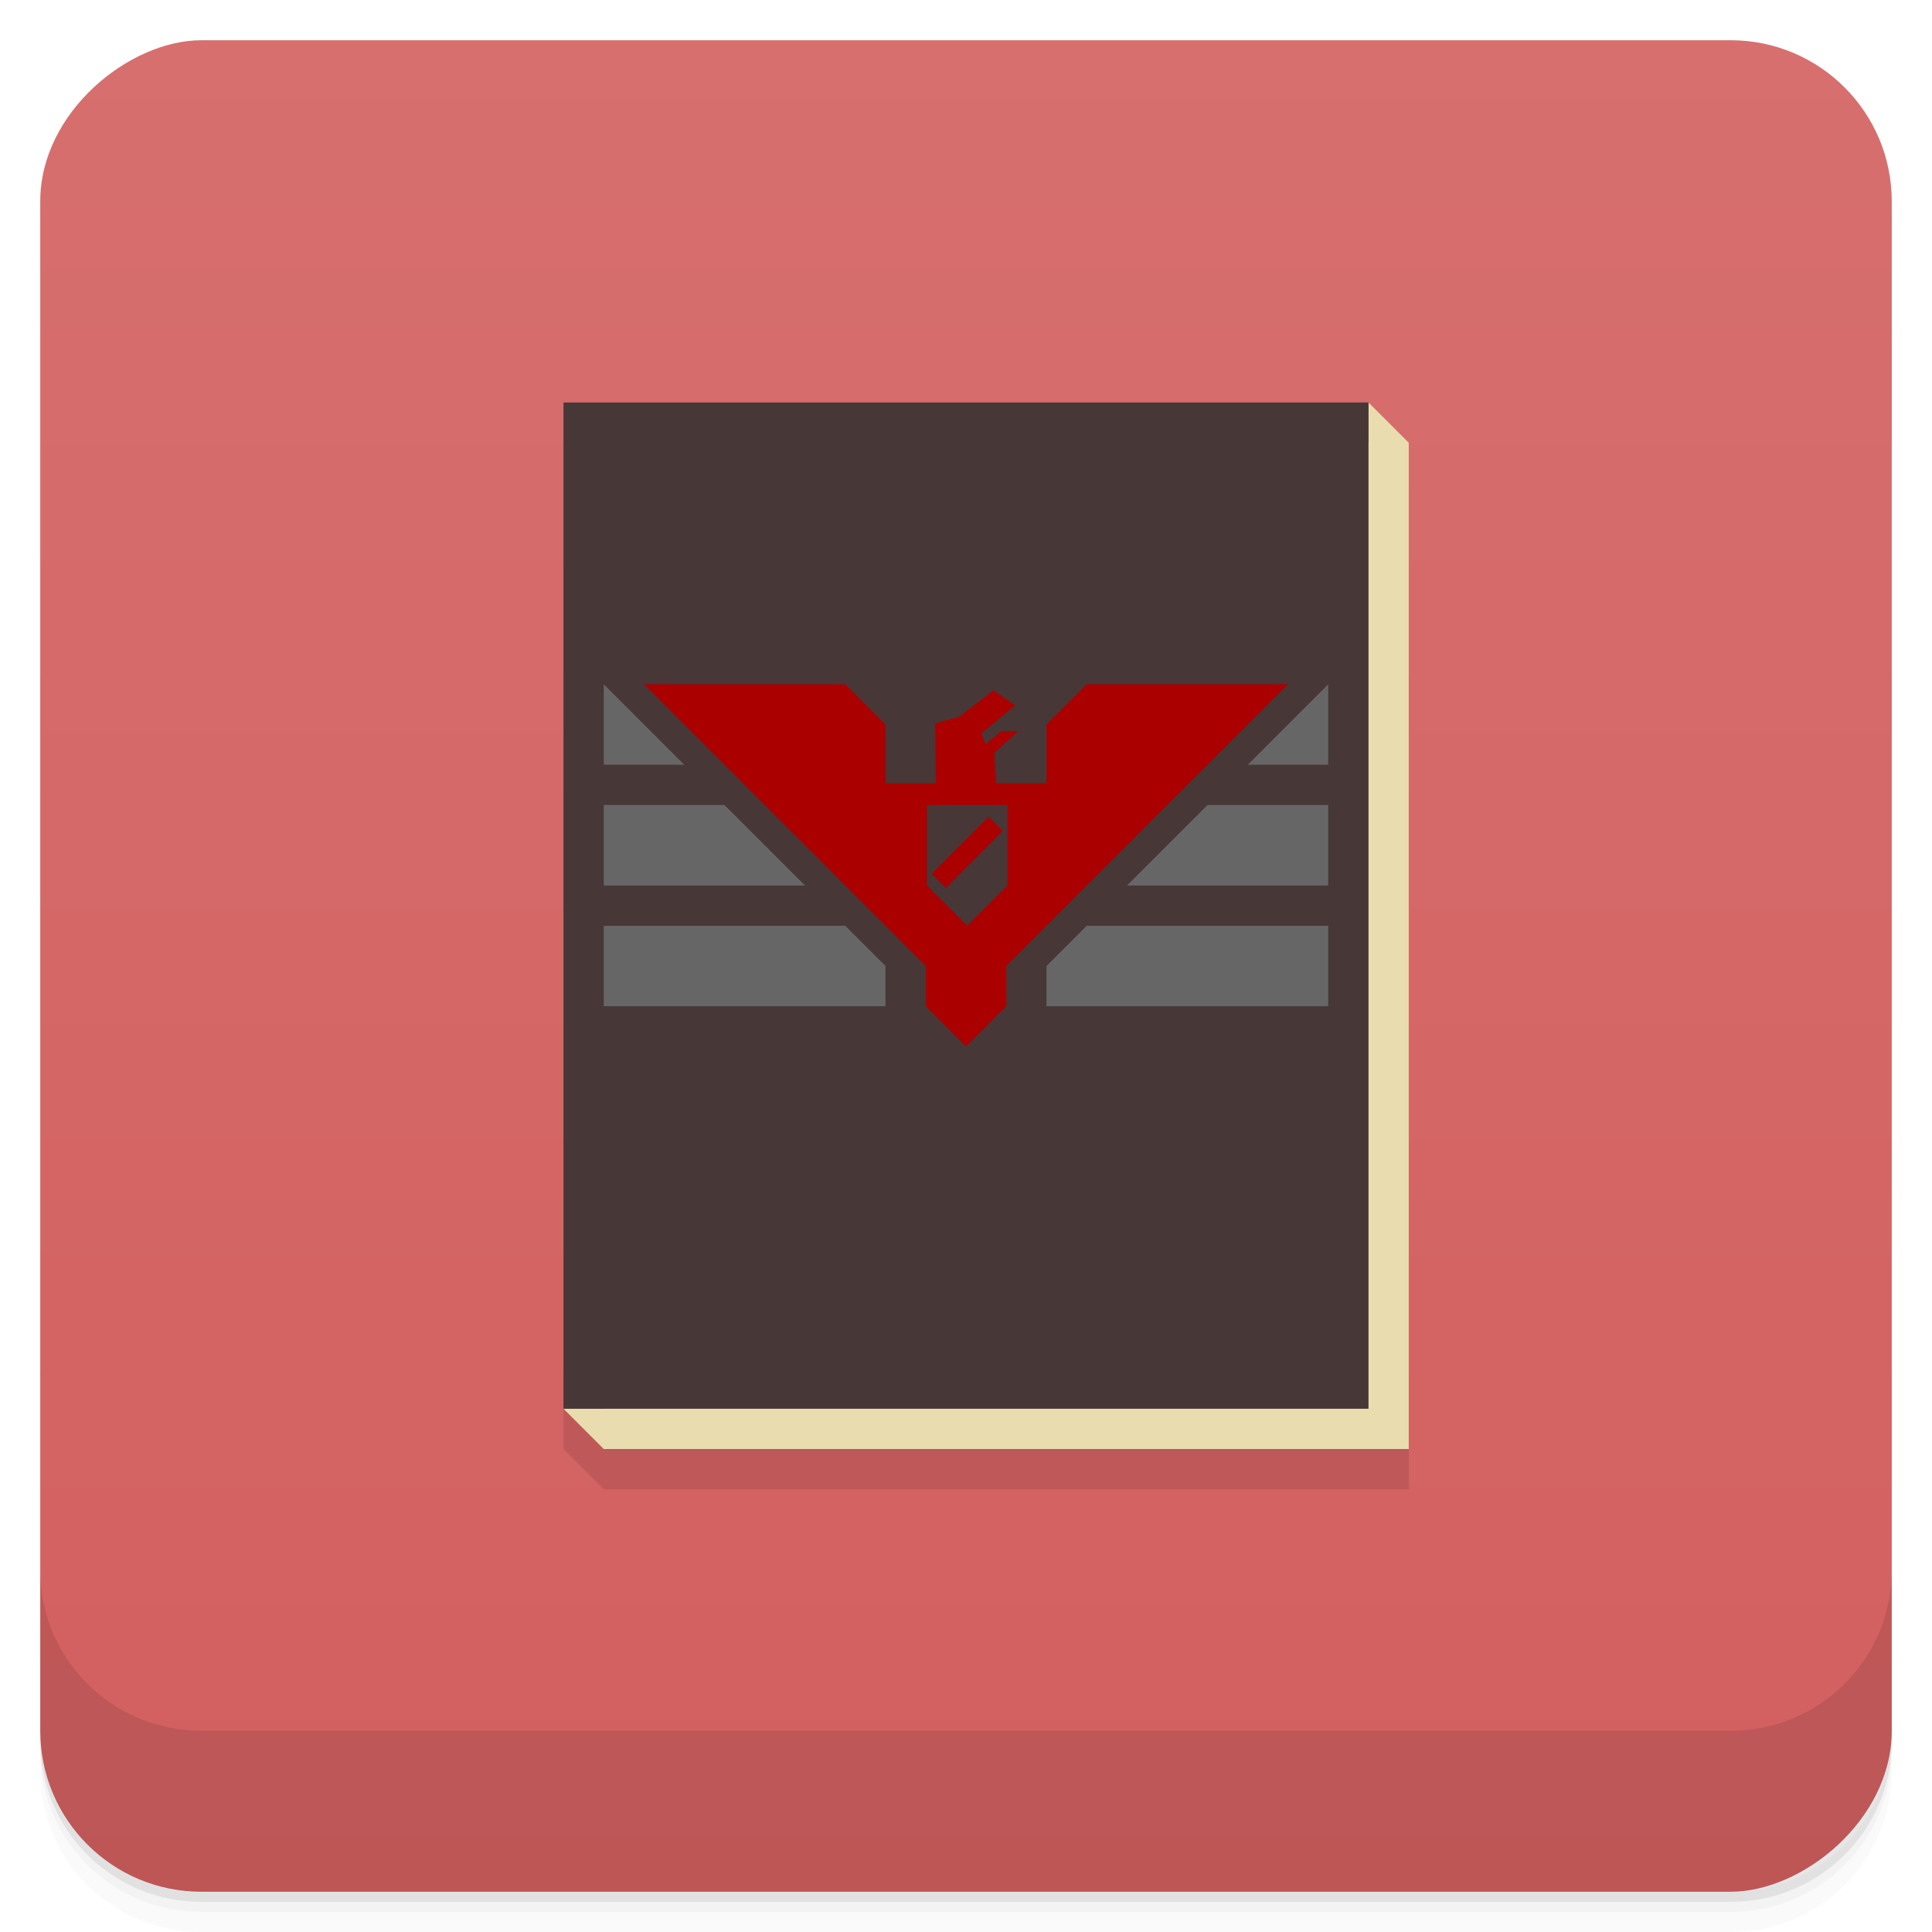 <svg width="48" height="48" version="1.1" viewBox="0 0 48 48" xmlns="http://www.w3.org/2000/svg">
 <defs>
  <linearGradient id="linearGradient4501" x1="-47" x2="-1" y1="2.8779e-15" y2="6.1232e-17" gradientUnits="userSpaceOnUse">
   <stop style="stop-color:#d35f5f" offset="0"/>
   <stop style="stop-color:#d76f6f" offset="1"/>
  </linearGradient>
 </defs>
 <g transform="translate(0 3.949e-5)">
  <path d="m1 43v0.25c0 2.216 1.784 4 4 4h38c2.216 0 4-1.784 4-4v-0.25c0 2.216-1.784 4-4 4h-38c-2.216 0-4-1.784-4-4zm0 0.5v0.5c0 2.216 1.784 4 4 4h38c2.216 0 4-1.784 4-4v-0.5c0 2.216-1.784 4-4 4h-38c-2.216 0-4-1.784-4-4z" style="opacity:.02"/>
  <path d="m1 43.25v0.25c0 2.216 1.784 4 4 4h38c2.216 0 4-1.784 4-4v-0.25c0 2.216-1.784 4-4 4h-38c-2.216 0-4-1.784-4-4z" style="opacity:.05"/>
  <path d="m1 43v0.25c0 2.216 1.784 4 4 4h38c2.216 0 4-1.784 4-4v-0.25c0 2.216-1.784 4-4 4h-38c-2.216 0-4-1.784-4-4z" style="opacity:.1"/>
 </g>
 <rect transform="rotate(-90)" x="-47" y="1" width="46" height="46" rx="4" style="fill:url(#linearGradient4501)"/>
 <g transform="translate(0 3.949e-5)">
  <g transform="translate(0 -1004.4)">
   <path d="m1 1043.4v4c0 2.216 1.784 4 4 4h38c2.216 0 4-1.784 4-4v-4c0 2.216-1.784 4-4 4h-38c-2.216 0-4-1.784-4-4z" style="opacity:.1"/>
  </g>
 </g>
 <g transform="translate(1)" style="opacity:.1">
  <g transform="translate(1)">
   <path d="m12 11v25l1 1h20v-25l-1-1z" style="fill-rule:evenodd"/>
  </g>
 </g>
 <g transform="translate(0,-1)">
  <g transform="translate(1)">
   <path d="m34 12-1-1v1zm-20 25-1-1h1zm0-25h20v25h-20z" style="fill-rule:evenodd;fill:#e9ddaf"/>
   <rect x="13" y="11" width="20" height="25" style="fill:#483737"/>
  </g>
  <path d="m16 18 7 7v1l1 1 1-1v-1l7-7h-5l-1 1v1.459h-1.25l-0.046-0.754 0.593-0.539-0.417-7e-3 -0.391 0.33-0.108-0.269 0.842-0.694-0.539-0.377-0.851 0.658-0.597 0.164 0.013 1.487h-1.25v-1.459l-1-1" style="fill-rule:evenodd;fill:#a00"/>
  <path d="m15 18l2 2h-2z" style="fill-rule:evenodd;fill:#666"/>
  <path d="m15 21h3l2 2h-5z" style="fill-rule:evenodd;fill:#666"/>
  <path d="m15 24h6l1 1v1h-7z" style="fill-rule:evenodd;fill:#666"/>
  <path d="m33 18l-2 2h2z" style="fill-rule:evenodd;fill:#666"/>
  <path d="m33 21h-3l-2 2h5z" style="fill-rule:evenodd;fill:#666"/>
  <path d="m33 24h-6l-1 1v1h7z" style="fill-rule:evenodd;fill:#666"/>
  <path d="m23.03 21h2v2l-1 1-1-1z" style="fill:#483737"/>
  <rect transform="rotate(225)" x="-32.923" y=".311" width=".5" height="2" style="fill:#a00"/>
 </g>
</svg>

